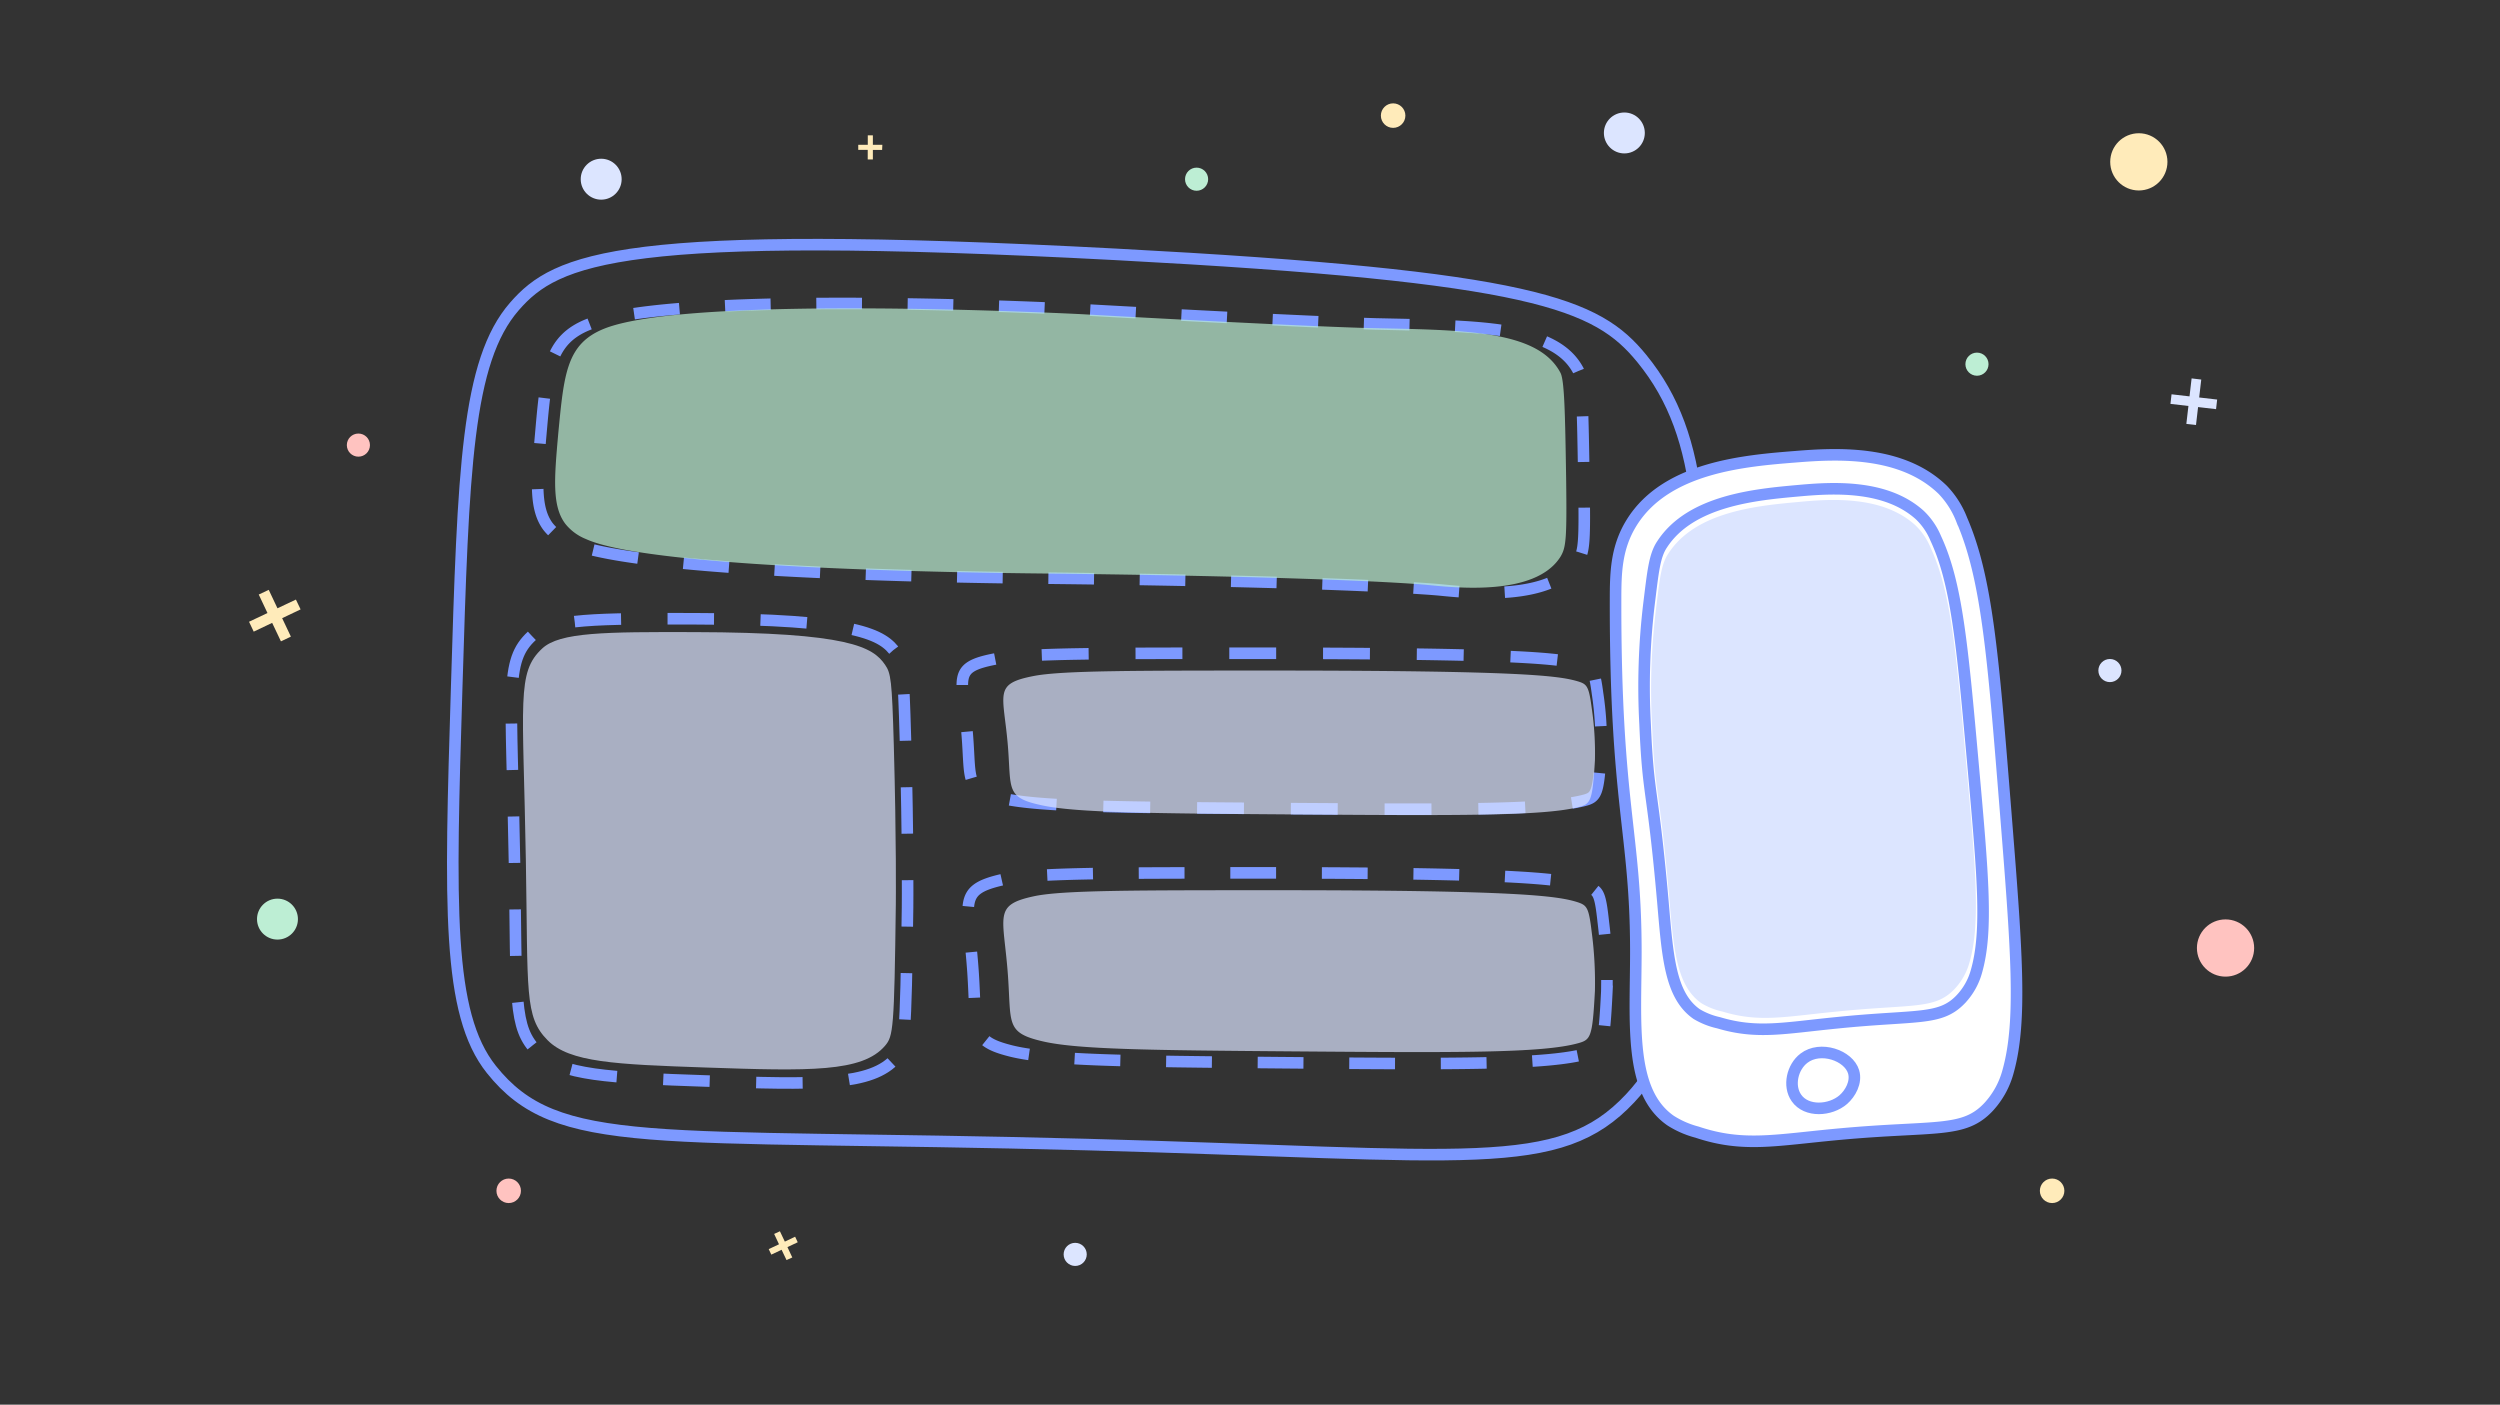 <svg id="Layer_1" data-name="Layer 1" xmlns="http://www.w3.org/2000/svg" viewBox="0 0 432.48 243"><rect x="0" y="0" width="432.48" height="243" fill="#333333" stroke="none"/><defs><style>.cls-1{fill:#ffc3c0;}.cls-11,.cls-2{fill:#bdeed4;}.cls-3,.cls-9{fill:#dce5ff;}.cls-4{fill:#ffebba;}.cls-10,.cls-5,.cls-6,.cls-7,.cls-8{fill:none;}.cls-10,.cls-12,.cls-5,.cls-6,.cls-7,.cls-8{stroke:#7d99ff;stroke-miterlimit:10;stroke-width:2px;}.cls-6{stroke-dasharray:7.9 7.9;}.cls-7{stroke-dasharray:8.04 8.04;}.cls-8{stroke-dasharray:8.11 8.11;}.cls-11,.cls-9{opacity:0.7;}.cls-10{stroke-dasharray:7.92 7.92;}.cls-12{fill:#fff;}</style></defs><title>ui-ux-illustration</title><circle class="cls-1" cx="62" cy="77" r="2"/><circle class="cls-2" cx="48" cy="159" r="3.54"/><circle class="cls-2" cx="342" cy="63" r="2"/><circle class="cls-2" cx="207" cy="31" r="2"/><circle class="cls-3" cx="104" cy="31" r="3.54"/><circle class="cls-1" cx="88" cy="206" r="2.12"/><circle class="cls-3" cx="281" cy="23" r="3.54"/><circle class="cls-3" cx="186" cy="217" r="2"/><circle class="cls-3" cx="365" cy="116" r="2"/><circle class="cls-4" cx="355" cy="206" r="2.12"/><circle class="cls-4" cx="241" cy="20" r="2.12"/><circle class="cls-4" cx="370" cy="28" r="4.95"/><circle class="cls-1" cx="385" cy="164" r="4.95"/><path class="cls-5" d="M89,53c-8.27,9.48-8.85,28.32-10,66s-1.72,56.32,6,66c11.42,14.33,27.58,11,103,13,66.36,1.79,81.67,5.15,94-8,10.74-11.46,11.16-28,12-61,.89-35.32,1.35-53.13-10-67-7.71-9.43-18.51-14.16-91-18C107.6,39.48,96.29,44.65,89,53Z"/><path class="cls-6" d="M101.8,56.12C95,58.82,94.51,64.2,93.56,75c-.7,7.94-1.14,12.94,1.27,16.12a8.94,8.94,0,0,0,3.67,2.71c12.43,5.71,76.64,6.12,84.5,6.21,52.15.62,66,2,66,2,5.37.53,19.52,2,24-5,1.07-1.69,1.18-3.21,1-14-.19-11.78-.3-17.69-1-19-4.16-7.77-17.54-7.6-35-8,0,0-11.22-.26-50.54-2.45C187.46,53.55,117.41,49.92,101.8,56.12Z"/><path class="cls-7" d="M92,110c-4.76,4.41-3.5,9.61-3,39,.41,24.21-.3,28.68,4,33,4,4.06,12.42,4.43,29,5,19.17.66,28.83.89,33-4,1.49-1.75,1.69-3,2-26,0-.82.13-11.15-.37-29.25-.33-12-.54-13.16-1.6-14.71-2.25-3.29-6.68-5.93-35-6C103.54,107,95.24,107,92,110Z"/><path class="cls-8" d="M172.16,114c-7.67,1.48-5.64,3.23-4.83,13.1.66,8.14-.5,9.64,6.45,11.09,6.52,1.37,20,1.49,46.78,1.68,30.91.22,46.5.3,53.23-1.34,2.41-.59,2.72-1,3.18-8.75a55.42,55.42,0,0,0-.61-9.83c-.53-4-.86-4.42-2.57-4.94-3.64-1.11-10.78-2-56.46-2C190.78,113,177.39,113,172.16,114Z"/><path class="cls-9" d="M178.84,116.94c-7.11,1.37-5.23,3-4.48,12.13.61,7.53-.46,8.92,6,10.27,6,1.26,18.55,1.37,43.31,1.55,28.63.21,43.07.28,49.29-1.24,2.23-.55,2.52-.94,2.95-8.1a53.2,53.2,0,0,0-.56-9.1c-.5-3.74-.81-4.1-2.39-4.58-3.37-1-10-1.85-52.27-1.87C196.07,116,183.68,116,178.84,116.94Z"/><path class="cls-9" d="M178.84,155.05c-7.11,1.53-5.23,3.35-4.48,13.59.61,8.43-.46,10,6,11.5,6,1.41,18.55,1.54,43.31,1.74,28.63.23,43.07.31,49.29-1.4,2.23-.61,2.52-1,2.95-9.07a66.66,66.66,0,0,0-.56-10.19c-.5-4.19-.81-4.59-2.39-5.13C269.56,155,263,154,220.66,154,196.07,154,183.68,154,178.84,155.05Z"/><path class="cls-10" d="M173.16,152.23c-7.67,1.82-5.64,4-4.83,16,.66,9.94-.5,11.78,6.45,13.55,6.52,1.67,20,1.82,46.78,2.06,30.91.27,46.5.36,53.23-1.65,2.41-.72,2.72-1.23,3.18-10.69a82.58,82.58,0,0,0-.61-12c-.53-4.93-.86-5.41-2.57-6C271.15,152.11,264,151,218.33,151,191.78,151,178.39,151,173.16,152.23Z"/><path class="cls-9" d="M93.8,112.18c-4.48,4.15-3.3,9-2.83,36.71.39,22.79-.28,27,3.77,31.07,3.81,3.83,11.69,4.17,27.3,4.71,18,.62,27.15.84,31.07-3.77,1.41-1.65,1.59-2.83,1.86-24.51,0-.78.12-10.5-.35-27.54-.32-11.31-.51-12.39-1.51-13.85-2.12-3.1-6.29-5.58-33-5.65C104.66,109.31,96.85,109.35,93.8,112.18Z"/><path class="cls-11" d="M104.57,56.84c-6.59,2.62-7,7.81-8,18.2-.68,7.68-1.1,12.51,1.23,15.58a8.67,8.67,0,0,0,3.54,2.62c12,5.52,74,5.91,81.64,6,50.38.6,63.76,1.93,63.76,1.93,5.19.52,18.86,2,23.19-4.83,1-1.63,1.13-3.1,1-13.53-.18-11.38-.29-17.09-1-18.35-4-7.51-17-7.35-33.82-7.73,0,0-10.83-.25-48.82-2.37C187.33,54.36,119.65,50.86,104.57,56.84Z"/><path class="cls-12" d="M279.48,103.66c-.06,35.74,3.51,40.22,3.51,60.93,0,12.46-1.26,24.19,6,29.26a16,16,0,0,0,4.58,2c8.05,2.7,13.64,1.35,24.74.34,16.59-1.52,21.39-.09,25.7-4.7a14.61,14.61,0,0,0,3.38-6.17c2.46-8.82,1.47-21.14-.5-45.76-2.11-26.34-3.18-39.61-7.52-49.64a15.58,15.58,0,0,0-3.3-5.19C329,77.86,317.82,78.43,310.76,79c-8.87.7-22.46,1.78-28.46,11.35C279.56,94.72,279.49,99.12,279.48,103.66Z"/><path class="cls-12" d="M285.25,104.59a120.9,120.9,0,0,0-.66,20.72c.54,12.85,1.3,10.58,3.07,30.61.82,9.4,1.22,16.26,5.84,19.5a12.73,12.73,0,0,0,3.81,1.51c6.69,2,11.32.9,20.52,0,13.76-1.4,17.74-.33,21.3-4a11.39,11.39,0,0,0,2.78-4.89c2-7,1.13-16.65-.61-36-1.86-20.69-2.8-31.12-6.45-38.95a11.86,11.86,0,0,0-2.75-4c-5.91-5.32-15.15-4.73-21-4.2-7.36.66-18.63,1.68-23.57,9.28C286.18,96.17,285.94,99.07,285.25,104.59Z"/><path class="cls-3" d="M286.43,105.71a114.54,114.54,0,0,0-.63,19.85c.51,12.3,1.24,10.13,2.93,29.32.79,9,1.17,15.57,5.6,18.67A12.13,12.13,0,0,0,298,175c6.4,1.94,10.84.86,19.65,0,13.18-1.34,17-.32,20.41-3.84a10.92,10.92,0,0,0,2.65-4.69c1.92-6.68,1.09-15.94-.58-34.47-1.78-19.81-2.68-29.8-6.17-37.3a11.48,11.48,0,0,0-2.65-3.87c-5.65-5.1-14.5-4.54-20.11-4-7.05.64-17.84,1.61-22.57,8.9C287.32,97.65,287.08,100.42,286.43,105.71Z"/><path class="cls-12" d="M312.07,183.06c-2,1.52-2.77,4.79-1.3,6.88,1.74,2.49,5.88,2.21,8.1.29,1.22-1.06,2.32-3,1.79-4.81C319.79,182.55,314.89,180.89,312.07,183.06Z"/><path class="cls-4" d="M52,105.42l-3.19,1.52,1.51,3.19-1.72.82-1.52-3.2-3.19,1.52-.81-1.71,3.19-1.51-1.51-3.2,1.73-.81L48,105.23l3.19-1.51Z"/><path class="cls-3" d="M383.36,70.78l-3.11-.36-.36,3.1-1.67-.19.36-3.1-3.11-.36.19-1.66,3.11.36.36-3.11,1.67.2-.36,3.1,3.11.36Z"/><path class="cls-4" d="M152.6,25.94H151v1.65h-.89V25.93h-1.64v-.88h1.65V23.41H151v1.64h1.64Z"/><path class="cls-4" d="M138,214.9l-1.78.84.84,1.79-1,.45-.85-1.78-1.78.84-.45-.95,1.78-.84-.84-1.79,1-.46.85,1.79,1.78-.85Z"/></svg>